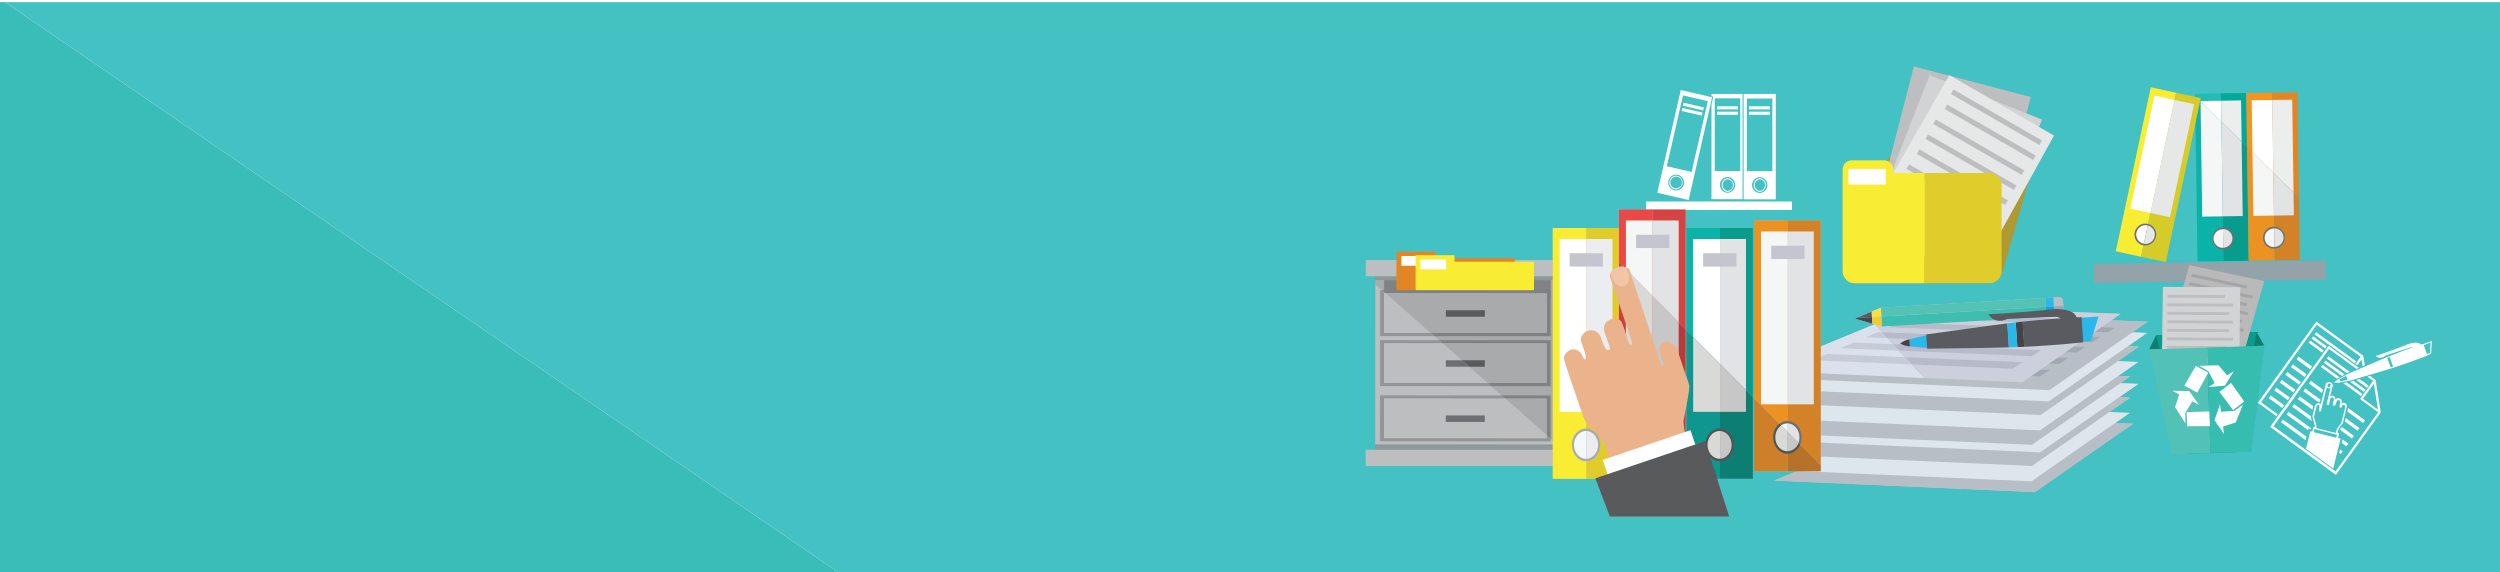 <svg xmlns="http://www.w3.org/2000/svg" viewBox="0 0 1078.29 246.86"><defs><style>.cls-1{isolation:isolate;}.cls-2{fill:#fff;}.cls-3{fill:#3abdb9;}.cls-4{fill:#43c1c3;}.cls-5{fill:#ae9932;}.cls-6{fill:#bdbec0;}.cls-7{fill:#d2d3d4;}.cls-8{fill:#e6e7e7;}.cls-9{fill:#f8ed33;}.cls-10{fill:#e0cd2b;}.cls-11{fill:#939598;}.cls-12{fill:#a8aaab;}.cls-13{fill:#7f8183;}.cls-14{fill:#6e6f72;}.cls-15{fill:#595a5c;}.cls-16{fill:#818285;}.cls-17{fill:#e48525;}.cls-18{fill:#23bbb2;}.cls-19{fill:#0ab2a7;}.cls-20{fill:#02a898;}.cls-21{fill:#099b8c;}.cls-22{fill:#f5f6f6;}.cls-23{fill:#eceded;}.cls-24{fill:#e2e3e4;}.cls-25{fill:#f4951f;}.cls-26{fill:#eb9223;}.cls-27{fill:#d48228;}.cls-28{fill:#d7cb29;}.cls-29{fill:#94a3aa;}.cls-30{fill:#0d7e72;}.cls-31{fill:#b9b9ba;}.cls-32{fill:#a3a5a6;}.cls-33{fill:#52c2b6;}.cls-34{fill:#36bdaf;}.cls-35{mix-blend-mode:multiply;}.cls-36{fill:#c7c6c5;}.cls-37{fill:#b7bec5;}.cls-38{fill:#dee6ed;}.cls-39{fill:#a2a8b1;}.cls-40{fill:#dae0ec;}.cls-41{fill:#ccd0dc;}.cls-42{fill:#b7bbc9;}.cls-43{fill:#c6cbd8;}.cls-44{fill:#96a6b6;}.cls-45{fill:#e26428;}.cls-46{fill:#f37135;}.cls-47{fill:#3dbeb0;}.cls-48{fill:#55c2b6;}.cls-49{fill:#2ab7ea;}.cls-50{fill:#0aa8e0;}.cls-51{fill:#434752;}.cls-52{fill:#595b61;}.cls-53{fill:#eece2c;}.cls-54{fill:#fbde48;}.cls-55{fill:#454248;}.cls-56{fill:#bababa;}.cls-57{fill:#0d978e;}.cls-58{fill:#d9d9d8;}.cls-59{fill:#c7c7c7;}.cls-60{fill:#525355;}.cls-61{fill:#c4c5ce;}.cls-62{fill:#cd8029;}.cls-63{fill:#b77229;}.cls-64{fill:#ebedf1;}.cls-65{fill:#a8a9b3;}.cls-66{fill:#f4f9fc;}.cls-67{fill:#cf3f3e;}.cls-68{fill:#ea4747;}.cls-69{fill:#b93a3a;}.cls-70{fill:#d54342;}.cls-71{fill:#eab38b;}.cls-72{fill:#f2c5a6;}</style></defs><title>file</title><g class="cls-1"><g id="Layer_1" data-name="Layer 1"><rect class="cls-2" width="1078.29" height="246.86"/><g id="_1" data-name="1"><g id="_1-2" data-name="1"><polygon class="cls-3" points="0 0.92 0 246.86 361.58 246.86 2.15 0.92 0 0.92"/><polygon class="cls-4" points="1078.29 0.92 2.15 0.92 361.58 246.86 1078.29 246.86 1078.29 0.92"/></g><g id="_2" data-name="2"><g id="_2-2" data-name="2"><path class="cls-5" d="M739,297h-57.4c-2.86,0-4.41-2.27-3.45-5l16.13-46.29a7.2,7.2,0,0,1,6.4-4.44H755c2.67,0,4.33,2,3.67,4.44L745.31,292A7,7,0,0,1,739,297Z" transform="translate(118.43 -174.85)"/><polygon class="cls-6" points="825.49 28.65 807.07 99.92 857.48 113.1 875.89 41.83 825.49 28.65"/><polygon class="cls-7" points="832.29 32.37 805.49 100.9 853.96 120.08 880.76 51.56 832.29 32.37"/><polygon class="cls-8" points="851.26 121.13 804.29 96.21 840.77 32.37 885.92 58.49 851.26 121.13"/><polygon class="cls-6" points="842.59 38.61 841.48 40.55 879.65 62.57 880.76 60.63 842.59 38.61"/><polygon class="cls-6" points="838.77 47.01 876.94 69.02 878.05 67.08 839.88 45.06 838.77 47.01"/><polygon class="cls-6" points="833.81 53.46 871.98 75.48 873.09 73.53 834.92 51.52 833.81 53.46"/><polygon class="cls-6" points="830.47 59.91 868.64 81.93 869.74 79.99 831.57 57.97 830.47 59.91"/><polygon class="cls-6" points="826.75 66.37 864.92 88.38 866.03 86.44 827.86 64.42 826.75 66.37"/><polygon class="cls-6" points="822.28 72.82 860.45 94.84 861.56 92.89 823.39 70.88 822.28 72.82"/><path class="cls-9" d="M698.13,249.46V248a4,4,0,0,0-4-4H680.32a4,4,0,0,0-4,4v43.81a5.23,5.23,0,0,0,5.2,5.23h30.18V249.46Z" transform="translate(118.43 -174.85)"/><path class="cls-10" d="M739.7,249.46h-28V297h28a5.23,5.23,0,0,0,5.19-5.23V254.68A5.22,5.22,0,0,0,739.7,249.46Z" transform="translate(118.43 -174.85)"/><rect class="cls-2" x="797.26" y="72.87" width="16.08" height="6.72"/></g><g id="_3" data-name="3"><rect class="cls-11" x="593.19" y="119.15" width="77.71" height="1.68"/><polygon class="cls-12" points="670.9 120.85 593.19 120.81 593.19 122.51 670.86 190.98 670.9 120.85"/><polygon class="cls-6" points="593.19 122.51 593.15 191.75 670.86 191.79 670.86 190.98 593.19 122.51"/><rect class="cls-11" x="593.15" y="191.77" width="77.71" height="2.23"/><rect class="cls-6" x="589.07" y="112.17" width="85.95" height="6.98"/><rect class="cls-6" x="589.02" y="194" width="85.95" height="6.98"/><polygon class="cls-11" points="647.68 170.55 595.23 170.52 595.21 190.35 668.8 190.39 668.8 189.16 647.68 170.55"/><polygon class="cls-13" points="668.81 170.56 647.68 170.55 668.8 189.16 668.81 170.56"/><polygon class="cls-6" points="667.06 171.96 649.27 171.95 667.05 187.63 667.06 171.96"/><polygon class="cls-6" points="649.27 171.95 596.97 171.92 596.96 188.96 667.05 189 667.05 187.63 649.27 171.95"/><polygon class="cls-12" points="667.06 171.96 649.27 171.95 667.05 187.63 667.06 171.96"/><polygon class="cls-6" points="649.27 171.95 596.97 171.92 596.96 188.96 667.05 189 667.05 187.63 649.27 171.95"/><rect class="cls-14" x="623.6" y="179.2" width="16.82" height="2.79"/><polygon class="cls-13" points="668.81 166.58 668.82 146.75 620.66 146.73 643.17 166.57 668.81 166.58"/><polygon class="cls-11" points="595.23 166.54 643.17 166.57 620.66 146.73 595.24 146.71 595.23 166.54"/><polygon class="cls-6" points="667.07 165.19 667.08 148.15 622.25 148.12 641.58 165.17 667.07 165.19"/><polygon class="cls-6" points="596.97 165.15 641.58 165.17 622.25 148.12 596.98 148.11 596.97 165.15"/><polygon class="cls-12" points="667.07 165.19 667.08 148.15 622.25 148.12 641.58 165.17 667.07 165.19"/><polygon class="cls-6" points="596.97 165.15 641.58 165.17 622.25 148.12 596.98 148.11 596.97 165.15"/><polygon class="cls-15" points="640.43 158.19 640.43 155.4 630.49 155.39 633.66 158.18 640.43 158.19"/><polygon class="cls-14" points="623.62 158.18 633.66 158.18 630.49 155.39 623.62 155.39 623.62 158.18"/><rect class="cls-16" x="597" y="120.83" width="71.84" height="7.54"/><path class="cls-17" d="M534.67,286.21l-34,0v-2.54a.27.27,0,0,0-.27-.27H484.17a.28.28,0,0,0-.28.27v28.5a.28.28,0,0,0,.27.28l50.51,0a.28.28,0,0,0,.27-.28l0-25.69A.28.28,0,0,0,534.67,286.21Z" transform="translate(118.43 -174.85)"/><rect class="cls-2" x="604.45" y="110.4" width="11.02" height="4.22"/><path class="cls-9" d="M542.92,287.75l-34,0V285.2a.27.27,0,0,0-.28-.28H492.41a.27.27,0,0,0-.27.28v28.49a.28.28,0,0,0,.27.28l50.51,0a.29.29,0,0,0,.28-.28V288A.28.28,0,0,0,542.92,287.75Z" transform="translate(118.43 -174.85)"/><rect class="cls-2" x="612.69" y="111.94" width="11.02" height="4.22"/><polygon class="cls-13" points="668.82 145.01 668.83 125.18 596.17 125.14 618.68 144.98 668.82 145.01"/><polygon class="cls-11" points="595.24 144.97 618.68 144.98 596.17 125.14 595.25 125.14 595.24 144.97"/><polygon class="cls-6" points="667.08 143.61 667.09 126.58 597.76 126.53 617.09 143.58 667.08 143.61"/><polygon class="cls-6" points="596.99 143.57 617.09 143.58 597.76 126.53 597 126.53 596.99 143.57"/><polygon class="cls-6" points="596.99 143.57 617.09 143.58 597.76 126.53 597 126.53 596.99 143.57"/><polygon class="cls-12" points="667.08 143.61 667.09 126.58 597.76 126.53 617.09 143.58 667.08 143.61"/><rect class="cls-15" x="623.63" y="133.82" width="16.82" height="2.79"/></g><g id="_11" data-name="11"><polygon class="cls-18" points="957.96 40.27 946.78 40.44 946.8 41.49 958.14 52.57 957.96 40.27"/><polygon class="cls-19" points="946.8 41.49 947.83 112.78 959.01 112.62 958.14 52.57 946.8 41.49"/><polygon class="cls-20" points="968.85 40.11 957.96 40.27 958.14 52.57 969.18 63.37 968.85 40.11"/><polygon class="cls-21" points="958.14 52.57 959.01 112.62 969.9 112.46 969.18 63.37 958.14 52.57"/><polygon class="cls-22" points="949.13 43.77 949.85 93.44 958.73 93.31 958.14 52.57 949.13 43.77"/><polygon class="cls-2" points="958 43.44 949.12 43.57 949.13 43.77 958.14 52.57 958 43.44"/><polygon class="cls-23" points="966.6 43.31 958 43.44 958.14 52.57 966.86 61.09 966.6 43.31"/><polygon class="cls-24" points="958.14 52.57 958.73 93.31 967.32 93.18 966.86 61.09 958.14 52.57"/><path class="cls-14" d="M840.36,282.41a4.73,4.73,0,0,1-.13-9.45h.16a4.72,4.72,0,0,1,.14,9.43h-.17Z" transform="translate(118.43 -174.85)"/><path class="cls-22" d="M836.3,277.74a4,4,0,0,0,4.05,4h.15l-.12-8h-.14A4,4,0,0,0,836.3,277.74Z" transform="translate(118.43 -174.85)"/><path class="cls-24" d="M840.38,273.67l.12,8a4,4,0,0,0-.12-8Z" transform="translate(118.43 -174.85)"/><polygon class="cls-25" points="980.02 39.95 968.85 40.11 969.18 63.37 980.52 74.44 980.02 39.95"/><polygon class="cls-26" points="969.18 63.37 969.9 112.46 981.07 112.29 980.52 74.44 969.18 63.37"/><polygon class="cls-17" points="990.91 39.79 980.02 39.95 980.52 74.44 991.57 85.23 990.91 39.79"/><polygon class="cls-27" points="980.52 74.44 981.07 112.29 991.96 112.13 991.57 85.23 980.52 74.44"/><polygon class="cls-2" points="980.07 43.12 971.18 43.25 971.51 65.64 980.52 74.44 980.07 43.12"/><polygon class="cls-22" points="971.51 65.64 971.91 93.11 980.79 92.98 980.52 74.44 971.51 65.64"/><polygon class="cls-23" points="988.66 42.99 980.07 43.12 980.52 74.44 989.24 82.96 988.66 42.99"/><polygon class="cls-24" points="980.52 74.44 980.79 92.98 989.38 92.86 989.24 82.96 980.52 74.44"/><path class="cls-14" d="M862.43,282.08a4.72,4.72,0,0,1-.14-9.44h.17a4.72,4.72,0,0,1,.13,9.43h-.16Z" transform="translate(118.43 -174.85)"/><path class="cls-22" d="M858.36,277.42a4,4,0,0,0,4.06,4h.14l-.12-8h-.14A4,4,0,0,0,858.36,277.42Z" transform="translate(118.43 -174.85)"/><path class="cls-24" d="M862.44,273.35l.12,8a4,4,0,0,0-.12-8Z" transform="translate(118.43 -174.85)"/><polygon class="cls-9" points="927.67 37.65 912.57 108.39 923.5 110.75 938.6 40.01 927.67 37.65"/><polygon class="cls-28" points="949.25 42.31 938.6 40.01 923.5 110.75 934.14 113.05 949.25 42.31"/><polygon class="cls-2" points="929.25 41.23 918.84 89.99 927.53 91.87 937.94 43.11 929.25 41.23"/><polygon class="cls-8" points="946.35 44.93 937.94 43.11 927.53 91.87 935.93 93.68 946.35 44.93"/><path class="cls-14" d="M807,280.72a5.34,5.34,0,0,1-.89-.07h0l-.14,0a4.64,4.64,0,0,1-3-2.05,4.75,4.75,0,0,1-.65-3.56,4.68,4.68,0,0,1,4.52-3.73,4.25,4.25,0,0,1,1.06.11l.12,0h0a4.72,4.72,0,0,1-1.08,9.29Z" transform="translate(118.43 -174.85)"/><path class="cls-2" d="M807.81,272.07a4,4,0,0,0-1.68,7.86l.14,0,1.68-7.84Z" transform="translate(118.43 -174.85)"/><path class="cls-8" d="M810.87,276.85a4,4,0,0,0-2.92-4.74L806.27,280A4,4,0,0,0,810.87,276.85Z" transform="translate(118.43 -174.85)"/><rect class="cls-29" x="784.63" y="287.94" width="100.1" height="8.18" transform="translate(114.27 -162.69) rotate(-0.83)"/></g><g id="_14" data-name="14"><polygon class="cls-30" points="929.97 144.6 926.93 150.7 976.67 149.1 973.26 143.21 929.97 144.6"/><polygon class="cls-21" points="932.95 156.56 935.27 165.42 935.27 165.42 935.69 167.01 937.63 174.42 937.96 175.68 939.62 182 939.89 183.03 939.89 183.03 941.32 188.5 941.55 189.37 942.8 194.15 943 194.91 943.21 195.71 964.24 195.03 964.46 193.78 964.6 192.99 965.45 188.14 965.62 187.21 966.59 181.68 966.59 181.68 966.79 180.58 967.91 174.21 968.14 172.87 969.46 165.43 969.75 163.72 971.3 154.93 971.63 153.11 973.26 143.21 929.97 144.6 932.38 154.37 932.95 156.56"/><polygon class="cls-31" points="944.31 114.37 933.97 150.94 966.24 157.84 971.82 138.08 976.58 121.27 944.31 114.37"/><polygon class="cls-32" points="942.35 128.89 942 130.13 969.42 135.99 969.77 134.75 942.35 128.89"/><polygon class="cls-32" points="943.37 125.3 943.01 126.54 968.83 132.06 969.18 130.82 943.37 125.3"/><polygon class="cls-32" points="944.38 121.71 944.03 122.95 971.45 128.81 971.8 127.57 944.38 121.71"/><polygon class="cls-32" points="969.27 123.22 945.4 118.12 945.05 119.36 968.92 124.47 969.27 123.22"/><polygon class="cls-32" points="940.99 133.71 966.8 139.23 967.15 137.99 941.34 132.47 940.99 133.71"/><polygon class="cls-32" points="939.98 137.29 967.39 143.15 967.75 141.91 940.33 136.05 939.98 137.29"/><polygon class="cls-32" points="938.97 140.87 963.96 146.21 964.31 144.97 939.32 139.63 938.97 140.87"/><polygon class="cls-32" points="937.95 144.44 965.37 150.3 965.72 149.06 938.3 143.21 937.95 144.44"/><polygon class="cls-32" points="936.94 148.02 964.36 153.88 964.71 152.64 937.29 146.78 936.94 148.02"/><polygon class="cls-7" points="932.89 123.72 932.38 161.2 965.76 161.38 966.04 141.13 966.27 123.9 932.89 123.72"/><polygon class="cls-6" points="934.79 138.17 934.77 139.44 963.13 139.59 963.15 138.32 934.79 138.17"/><polygon class="cls-6" points="934.84 134.49 934.82 135.76 961.52 135.91 961.54 134.63 934.84 134.49"/><polygon class="cls-6" points="934.89 130.81 934.87 132.08 963.24 132.24 963.25 130.96 934.89 130.81"/><polygon class="cls-6" points="959.64 127.27 934.94 127.13 934.92 128.4 959.62 128.53 959.64 127.27"/><polygon class="cls-6" points="934.72 143.11 961.42 143.25 961.44 141.98 934.74 141.84 934.72 143.11"/><polygon class="cls-6" points="934.67 146.77 963.03 146.93 963.05 145.66 934.69 145.5 934.67 146.77"/><polygon class="cls-6" points="934.62 150.44 960.48 150.58 960.5 149.31 934.64 149.17 934.62 150.44"/><polygon class="cls-6" points="934.57 154.11 962.94 154.26 962.95 152.99 934.59 152.84 934.57 154.11"/><polygon class="cls-6" points="934.52 157.78 962.88 157.93 962.9 156.66 934.54 156.5 934.52 157.78"/><polygon class="cls-33" points="926.93 150.7 928.26 156.73 928.65 158.51 930.33 166.16 930.33 166.16 930.65 167.62 932.23 174.78 932.51 176.06 933.99 182.81 934.24 183.97 934.24 183.97 935.64 190.34 935.88 191.41 936.87 195.91 953.38 195.38 951.93 149.9 926.93 150.7"/><polygon class="cls-34" points="951.93 149.9 953.38 195.38 971.02 194.81 971.65 189.69 971.79 188.57 972.58 182.19 972.58 182.18 972.73 180.97 973.56 174.23 973.73 172.88 974.61 165.75 974.8 164.2 975.74 156.67 975.92 155.2 976.67 149.1 951.93 149.9"/><polygon class="cls-2" points="952.44 160.74 947.11 157.85 942.14 166.33 947.71 169.35 952.44 160.74"/><polygon class="cls-2" points="955.2 165.23 952.43 166.94 959.66 166.34 963.46 160.1 960.6 161.88 956.86 157.53 948.54 157.8 952.42 160 955.2 165.23"/><polygon class="cls-2" points="957.27 169.04 963.18 176.89 967.97 173.15 962.27 165.14 957.27 169.04"/><polygon class="cls-2" points="957.98 177.6 957.54 174.36 955.16 181.25 959.28 187.27 958.83 183.92 964.3 182.24 967.43 174.49 963.86 177.16 957.98 177.6"/><polygon class="cls-2" points="943.13 177.76 943.39 183.85 953.18 183.82 952.91 177.46 943.13 177.76"/><polygon class="cls-2" points="948.45 174.6 944.24 168.66 936.97 168.55 939.95 170.12 938.14 175.58 942.62 182.64 942.52 178.16 945.57 173.09 948.45 174.6"/></g><path class="cls-2" d="M880.83,314.93l18.92,13.8-2.22,3.08.4.29.4.29,1.81-2.5.47,2.92.47-.2.4-.18.06,0-.61-3.87,0-.2-20.29-14.8-25.21,35,8,5.83.29-.4.29-.4-7.2-5.25Z" transform="translate(118.43 -174.85)"/><polygon class="cls-2" points="1016.28 155.89 998.98 143.28 998.3 144.22 1004.17 148.5 1004.24 148.41 1015.66 156.75 1016.28 155.89"/><polygon class="cls-2" points="997 146.02 1002.88 150.3 1003.55 149.36 997.68 145.08 997 146.02"/><polygon class="cls-2" points="995.71 147.82 1001.58 152.1 1002.26 151.16 996.38 146.88 995.71 147.82"/><polygon class="cls-2" points="990.55 154.98 996.42 159.26 997.26 158.1 991.39 153.82 990.55 154.98"/><polygon class="cls-2" points="988.14 158.32 994.01 162.6 994.85 161.44 988.98 157.16 988.14 158.32"/><polygon class="cls-2" points="985.73 161.66 991.61 165.94 992.44 164.79 986.57 160.5 985.73 161.66"/><polygon class="cls-2" points="983.32 165.01 989.2 169.29 990.03 168.13 984.16 163.85 983.32 165.01"/><polygon class="cls-2" points="980.91 168.35 986.79 172.63 987.62 171.47 981.75 167.19 980.91 168.35"/><polygon class="cls-2" points="978.5 171.7 984.38 175.98 985.21 174.82 979.34 170.54 978.5 171.7"/><path class="cls-2" d="M906.24,339l0-.21L903.82,337l-.6.18h0l-.57.16,2.45,1.79-2,2.78-.52.73-2.84,3.94a.49.49,0,0,0,0,.51.45.45,0,0,0,.15.19l7.41,5.4-18.38,25.52-26.74-19.49,2.51-3.49.29-.4.3-.41,2-2.73.84-1.16,1.57-2.18.84-1.16L872,345l.84-1.16,1.57-2.19.84-1.16,1.57-2.18.83-1.16L879.2,335l.83-1.16,4.33-6,.67-.93.62-.86.49-.68,10.22,7.45.3.22.4.29.4.3.48.35.54-.23.53-.23-1-.7-.4-.29-.4-.3L885.92,324l-.39.54-.68.94-.62.86-.68.94-4.32,6-.83,1.16-1.58,2.18-.83,1.16-1.58,2.19-.83,1.16L872,343.27l-.83,1.16-1.58,2.19-.83,1.15L867.18,350l-.83,1.16-2,2.73-.29.4-.29.41L860.71,359l28.34,20.66,19.37-26.9,0-.2Zm-5.46,7.82,4.67-6.48,1.77,11.18Z" transform="translate(118.43 -174.85)"/><path class="cls-2" d="M895,335.21l-.24-.18-8.9-6.49-.18.25-.5.69,8.58,6.26Z" transform="translate(118.43 -174.85)"/><path class="cls-2" d="M902.33,340.56l-.56-.42-2.47-1.79-.79.23-.6.18h0l4.11,3,.46.34h0l.08-.11.41-.57.19-.25-.26-.19Z" transform="translate(118.43 -174.85)"/><path class="cls-2" d="M892.83,336.37l-8.27-6-.67.94,7.82,5.71Z" transform="translate(118.43 -174.85)"/><path class="cls-2" d="M895.27,339.56h0l0,0,5.62,4.09.29.22.68-.94-.29-.22-4.93-3.59Z" transform="translate(118.43 -174.85)"/><path class="cls-2" d="M889.91,338l.77-.42-7.41-5.41-.68.94,7,5.1C889.69,338.11,889.79,338,889.91,338Z" transform="translate(118.43 -174.85)"/><polygon class="cls-2" points="1010.6 165.22 1014.2 167.84 1018.02 170.63 1018.32 170.85 1018.99 169.91 1018.7 169.69 1013.94 166.22 1012.15 164.92 1010.6 165.22"/><path class="cls-2" d="M901.66,356.14l-5.58-4.07-.41-.3-.4-.29-.9-.65c-.06.3-.18.77-.36,1.5l.43.31.4.29.4.29,5.59,4.08Z" transform="translate(118.43 -174.85)"/><polygon class="cls-2" points="1001.9 168.03 996.7 164.23 996.54 164.45 995.86 165.39 1001.53 169.53 1001.84 168.3 1001.9 168.03"/><polygon class="cls-2" points="1017.68 184.64 1012.1 180.56 1011.73 180.3 1011.44 181.47 1011.36 181.79 1016.85 185.79 1017.68 184.64"/><path class="cls-2" d="M875.71,342.64l-.69.94,6.25,4.55a2.18,2.18,0,0,1,.9.07l.18-.72.06-.28-6.55-4.78Z" transform="translate(118.43 -174.85)"/><path class="cls-2" d="M896.85,362.83l-5.17-3.77c-.12.12-.23.25-.36.37l-.47.79L896,364Z" transform="translate(118.43 -174.85)"/><path class="cls-2" d="M873.3,346l-.69.95,6.34,4.62.3-1.23,0-.06c0-.07,0-.14.05-.21l-5.87-4.28Z" transform="translate(118.43 -174.85)"/><polygon class="cls-2" points="1012.87 191.32 1010.39 189.52 1010.02 191.02 1012.03 192.49 1012.87 191.32"/><path class="cls-2" d="M870.89,349.32l-.68.95,8.52,6.21a15.89,15.89,0,0,1-.41-1.73,2.6,2.6,0,0,1,0-.35L871,349.11Z" transform="translate(118.43 -174.85)"/><polygon class="cls-2" points="1009.62 195.83 1010.46 194.67 1009.33 193.85 1008.96 195.35 1009.62 195.83"/><polygon class="cls-2" points="986.91 177.82 986.22 178.77 995.51 185.54 995.68 184.87 996.86 185.16 996.87 185.09 996.94 184.81 987.06 177.61 986.91 177.82"/><polygon class="cls-2" points="984.65 180.96 984.36 181.36 983.82 182.11 994.45 189.86 994.69 188.89 994.81 188.37 994.81 188.37 984.65 180.95 984.65 180.96"/><path class="cls-2" d="M930.16,327.46l.14-2.77.13-2.77-3.49,1.26-.16.06v0s0-.07,0-.11l-.45.15-.62.22-.16-.19,0,0-.17-.15-.15-.09-.14-.09a2.74,2.74,0,0,0-.38-.15,2.64,2.64,0,0,0-.52-.13,7.18,7.18,0,0,0-2.76.25,19.14,19.14,0,0,0-2.75.94c-4.1,1.62-9,3.34-11.27,4.1l-1.21.42.19.15a3.84,3.84,0,0,0,.54.32,3.19,3.19,0,0,0,.84.25,2.7,2.7,0,0,0,.7,0,3,3,0,0,0,.79-.17,4.37,4.37,0,0,0,1.33-.78l.43-.15.46-.16c2.13-.72,6.35-2.08,8.39-2.74l.78-.25.39-.13a2.62,2.62,0,0,1,.37-.08,1.81,1.81,0,0,1,.69,0l.11,0c-1.5.53-2.9,1-4.22,1.53l-.16.06-1.62.62-.4.15c-.58.22-1.15.44-1.71.67l-1.47.58-.89.36-.89.37-1.9.78L905,331.47l-3.36,1.45-.46.2-.34.14-.13.06-.69.29-.53.23-.53.23-.53.23-2.09.9-.18.07-.67.28,0,0-.88.38-.32.13-.71.3,0,.07,0,.08-.09.05-.21.12-1.13.61-.19.11h0l-.13.07-.48.27-.19.1-.39.21-.62.34-.12.07-.27.14-.43.29a5.26,5.26,0,0,0-1,.95l0,0h.07l.5.07c.21,0,.43,0,.67,0a5.3,5.3,0,0,0,.59,0l.51-.08.57-.11h.09l.33-.06,1.54-.3,1.33-.26,0,.06,0,.08.19-.05.45-.14.94-.28.68-.21.59-.18h0l.6-.18.79-.23,2.51-.75.48-.14.32-.1h0l.11,0,.45-.13.6-.18.6-.18,2.58-.77c2.07-.61,4-1.2,6-1.82l.92-.29.92-.3,1.5-.49c3.7-1.22,7.68-2.64,12.74-4.6l0-.13ZM892.73,339l-1.55.31-.28,0-.13-.35-.16-.44.87-.48,1-.56,1-.54.61,1.71,0,0Zm20-5.67-1.47-4.1,1-.43,1.5,4.19Zm14.35-9.31-.06-.37,2.89-1.05-.21,4.47-1.36.48Z" transform="translate(118.43 -174.85)"/><path class="cls-2" d="M887.07,345.65c-.05,0-.1.05-.15.06a1.81,1.81,0,0,0-.35.13c0-.11.06-.22.08-.32a2.29,2.29,0,0,0,.07-.28c.11-.42.21-.83.31-1.22s.24-1,.33-1.33l.29-1.16c0-.11.06-.22.08-.33h0a.92.92,0,0,0-.19-.77l-.14-.18a1.78,1.78,0,0,0-1.7-.53l-.26.06-.23.11a.92.92,0,0,0-.45.49,3.89,3.89,0,0,0-.16.61l-.26,1.07-.3,1.23-.07.27-.3,1.23-.39,1.6-.3,1.22-.07.28-.3,1.22,0,.17-.06-.09a1.32,1.32,0,0,0-1.29-.4,1.48,1.48,0,0,0-.85.58,2.09,2.09,0,0,0-.38.67,2,2,0,0,0-.09.37l0,0-.07.27-.29,1.23-.19.75c0,.17-.09.34-.13.51l-.09.33a6.74,6.74,0,0,0-.17.75,1.85,1.85,0,0,0,.07.62c0,.11,0,.24.08.39.1.42.25,1,.47,1.78l.16.6c.12.4.2.7.22.76s0,.48,0,.8h0l-.27-.07a.3.3,0,0,0-.26,0,.31.31,0,0,0-.16.21l-.15.63-.07.28-.19.78-.85-.21,0,.1-.57,2.31-.13.51h0l-.13.52-.23.94v0l-.79,3.23h0l11.72,8.54h0l.13-.52h0l.66-2.7.37-1.5.7-2.83.37-1.5.69-2.82.27-1.08-.65-.16-.47-.12.22-.87.2-.81a.36.36,0,0,0-.25-.43l-.37-.09.28-1.13a1.34,1.34,0,0,1,0-.17c0-.06.16-.29.31-.54s.49-.8.56-.88.18-.19.27-.28a3.91,3.91,0,0,0,1-1.68l.14-.57,0-.2.21-.84c0-.07,0-.17.06-.25s.06-.26.1-.41.14-.54.21-.84c.21-.81.37-1.45.5-2,.18-.74.3-1.23.35-1.51a2.09,2.09,0,0,0,.05-.28.43.43,0,0,0,0-.16h0a.64.64,0,0,0,0-.07,1.89,1.89,0,0,0-.18-.41,1.55,1.55,0,0,0-.92-.71,1.43,1.43,0,0,0-1,.12,1.88,1.88,0,0,0-.23.16h0c0-.06,0-.12,0-.19l0-.08,0-.15a1.36,1.36,0,0,0-.2-1.32,1.59,1.59,0,0,0-1.92-.43,1.31,1.31,0,0,0-.27.19,1.07,1.07,0,0,0-.18.19,2.09,2.09,0,0,0-.14.17,1.07,1.07,0,0,0,0-.25,1.27,1.27,0,0,0,0-.34,1.37,1.37,0,0,0-.32-.7,1.71,1.71,0,0,0-1.31-.49Zm-1.49-5.16,0-.1.07,0a1.07,1.07,0,0,1,.94,0,.87.87,0,0,1,.11.09.67.67,0,0,1,.16.12l0,0,0,.11-.11.55a.69.69,0,0,1-.29.42.63.63,0,0,1-.5.1.69.69,0,0,1-.52-.79Zm3.21,21.69h.05l.21.05.12,0,.34.08h0l0,.2-.28,1.15-.86-.22-.44-.11-.52-.12-.51-.13-2.6-.65-2.87-.71-.67-.17-1.25-.31.12-.51.07-.28.14-.56h0l.35.08.34.09.89.22,3.93,1,2.38.59.52.13Zm-2.62-13.1c.05-.16.09-.32.13-.49a.3.3,0,0,1,0-.1l.06-.26.06-.27c0-.21.15-.64.24-1a4,4,0,0,1,.14-.44.55.55,0,0,1,.37-.2,1.06,1.06,0,0,1,.88.27.78.78,0,0,1,.14.73l-.15.64-.1.41c0,.08-.05.16-.07.24a4.34,4.34,0,0,0-.14.6.55.55,0,0,0,.21.54.59.59,0,0,0,.57.06c.27-.08.49-.58.64-1,.08-.22.13-.44.17-.58a1.18,1.18,0,0,1,.27-.54.68.68,0,0,1,.2-.18h0a.88.88,0,0,1,1.07.27,1.18,1.18,0,0,1,.06.7l0,.15,0,.07a8.76,8.76,0,0,0-.26,1.18c0,.38,0,.62.2.76a.33.33,0,0,0,.13.07.45.45,0,0,0,.52-.22,2.32,2.32,0,0,0,.24-.53.74.74,0,0,1,.41-.44.7.7,0,0,1,.38,0h0a.86.86,0,0,1,.5.4,1.18,1.18,0,0,1,.1.19v.05s0,.06,0,.09c0,.23-.16.7-.3,1.28s-.39,1.57-.56,2.24c0,.21-.1.39-.15.58-.08.35-.17.68-.23.93l-.14.57-.21.85,0,.19a3.27,3.27,0,0,1-.92,1.43l-.18.19a9,9,0,0,0-.65,1c-.19.31-.35.59-.37.64a5.1,5.1,0,0,0-.2.7c-.05.19-.11.43-.18.74l-.3-.07-.52-.13-.64-.16-3.67-.91-3.27-.82a7.49,7.49,0,0,0,0-1.05,4.19,4.19,0,0,0-.16-.62l-.07-.25c-.1-.38-.27-1-.42-1.55,0-.14-.07-.27-.11-.4a7.43,7.43,0,0,1-.23-1.14c0-.14,0-.28.08-.42s.1-.39.16-.59.09-.35.14-.52l.11-.48.3-1.22.07-.28.08-.35a1.47,1.47,0,0,1,.08-.28,1.5,1.5,0,0,1,.27-.5.9.9,0,0,1,.45-.3.71.71,0,0,1,.56.11l0,0a1.2,1.2,0,0,1,0,.58c0,.11,0,.23,0,.34a5.58,5.58,0,0,1-.16.68,1.58,1.58,0,0,0-.06.61.43.43,0,0,0,.6.43h0c.31-.13.38-.51.43-.79l.07-.29.39-1.6.3-1.23.07-.27.3-1.23.39-1.6.3-1.22.07-.28.3-1.22.19-.77a1.08,1.08,0,0,0,.31.36,1.12,1.12,0,0,0,.46.2,1.17,1.17,0,0,0,.87-.17h0l-.1.4c-.1.37-.18.72-.27,1.06s-.21.84-.3,1.22a2.86,2.86,0,0,0-.07.28c-.11.44-.21.84-.31,1.22l-.39,1.6c-.12.52-.2.86-.21.94a.59.59,0,0,0,.16.47l.1.07a.42.42,0,0,0,.39.07A.58.58,0,0,0,886.17,349.08Z" transform="translate(118.43 -174.85)"/><g class="cls-35"><path class="cls-36" d="M801.28,318.21l6.63-4.62L792.22,313l4-2.78-21.09-.79a10,10,0,0,0-3.56-1.07l-.08-1.62-.11-2a1.71,1.71,0,0,0-1.77-1.67l-2.38.14-.72,0-2.69.16-4.22.25-66.76,3.93-.34,0v.12l-3.65,1.56L682.44,312l-.69.3,7.37,2.18.92.27L641.33,334.8l17.94.79L653,338.17l10.36.46L652.72,343l9.68.43-13.16,5.43,14.32.63-14.61,6,10.48.46-13.95,5.75,10.3.46L649,365l9.68.43-13.16,5.43,14.32.63-14.61,6,11.51.51-10,4.13,112.49,5,42.4-29.54-7.73-.29,6.24-4.35-8.79-.33,9.07-6.32-4.67-.18,8.15-5.68-7.77-.29,4.25-3L795.2,337l8.64-6-8.79-.33,9.07-6.32-4.67-.18,8.16-5.68Z" transform="translate(118.43 -174.85)"/></g><g id="_7" data-name="7"><polygon class="cls-37" points="765.15 207.29 877.64 212.25 920.04 182.71 832.69 179.45 765.15 207.29"/><polygon class="cls-38" points="763.66 202.65 876.15 207.61 918.55 178.07 831.2 174.82 763.66 202.65"/><polygon class="cls-37" points="763.95 196 876.44 200.96 918.83 171.42 831.49 168.16 763.95 196"/><polygon class="cls-38" points="767.42 190.15 879.91 195.1 922.31 165.56 834.97 162.31 767.42 190.15"/><polygon class="cls-37" points="763.9 186.9 858.99 191.09 876.4 191.85 918.79 162.31 831.45 159.06 763.9 186.9"/><polygon class="cls-38" points="767.38 180.68 879.87 185.64 922.27 156.1 834.93 152.85 767.38 180.68"/><polygon class="cls-37" points="767.67 174.03 880.16 178.99 922.55 149.45 835.21 146.19 767.67 174.03"/><polygon class="cls-38" points="771.15 168.18 883.64 173.13 926.03 143.59 838.69 140.34 771.15 168.18"/><polygon class="cls-37" points="771.45 163.32 883.94 168.28 926.33 138.74 838.99 135.49 771.45 163.32"/><polygon class="cls-39" points="793.47 158.71 879.74 162.41 884.07 159.59 799.71 156.04 793.47 158.71"/><polygon class="cls-39" points="805.48 153.56 888.08 157 892.03 154.43 811.18 151.12 805.48 153.56"/><polygon class="cls-39" points="816.47 148.85 895.69 152.05 899.31 149.7 821.71 146.61 816.47 148.85"/><polygon class="cls-39" points="826.57 144.52 902.67 147.52 906.01 145.36 831.39 142.46 826.57 144.52"/><polygon class="cls-39" points="835.87 140.54 909.1 143.35 912.18 141.35 840.33 138.63 835.87 140.54"/><polygon class="cls-40" points="759.76 159.95 830.05 163.05 808.56 139.84 759.76 159.95"/><path class="cls-41" d="M696.81,311.94l-6.68,2.75,21.49,23.21,42.2,1.86,42.4-29.54-73.52-2.74C716,314.27,705.72,315.31,696.81,311.94Z" transform="translate(118.43 -174.85)"/><path class="cls-40" d="M696.81,311.94c8.91,3.37,19.2,2.33,25.89-4.46L708.88,307Z" transform="translate(118.43 -174.85)"/><polygon class="cls-42" points="824.61 157.18 868.05 159.04 872.39 156.22 821.75 154.09 824.61 157.18"/><polygon class="cls-43" points="788.02 152.67 781.78 155.34 824.61 157.18 821.75 154.09 788.02 152.67"/><polygon class="cls-42" points="819.12 151.25 876.39 153.63 880.34 151.06 816.52 148.44 819.12 151.25"/><polygon class="cls-43" points="799.5 147.75 793.79 150.19 819.12 151.25 816.52 148.44 799.5 147.75"/><polygon class="cls-43" points="810.02 143.24 804.79 145.48 814.13 145.86 811.77 143.31 810.02 143.24"/><polygon class="cls-42" points="814.13 145.86 884 148.68 887.63 146.33 811.77 143.31 814.13 145.86"/><polygon class="cls-42" points="814.88 141.16 890.99 144.15 894.32 141.99 819.7 139.09 814.88 141.16"/><polygon class="cls-42" points="824.19 137.17 897.41 139.98 900.49 137.98 828.64 135.26 824.19 137.17"/><path class="cls-44" d="M767.42,307l.22,4.32,2.38-.14a1.74,1.74,0,0,0,1.59-1.87l-.12-2.55Z" transform="translate(118.43 -174.85)"/><path class="cls-37" d="M769.61,303l-2.38.14.19,3.81,4.07-.24-.11-2A1.71,1.71,0,0,0,769.61,303Z" transform="translate(118.43 -174.85)"/><polygon class="cls-45" points="811.34 140.85 811.68 140.83 811.34 140.73 811.34 140.85"/><polygon class="cls-46" points="810.94 132.84 811.27 132.7 810.93 132.72 810.94 132.84"/><polygon class="cls-47" points="876.53 132.68 811.46 136.51 811.68 140.83 878.44 136.9 882.66 136.66 882.44 132.34 876.53 132.68"/><polygon class="cls-48" points="878.02 128.77 811.27 132.7 811.46 136.51 876.53 132.68 882.44 132.34 882.25 128.52 878.02 128.77"/><polygon class="cls-49" points="884.93 128.36 882.25 128.52 882.44 132.34 885.13 132.18 885.85 132.13 885.66 128.32 884.93 128.36"/><polygon class="cls-50" points="885.13 132.18 882.44 132.34 882.66 136.66 885.35 136.5 886.07 136.45 885.85 132.13 885.13 132.18"/><polygon class="cls-51" points="800.87 137.14 800.18 137.43 807.55 139.61 807.4 136.75 800.87 137.14"/><polygon class="cls-52" points="800.87 137.14 807.4 136.75 807.28 134.4 800.87 137.14"/><polygon class="cls-53" points="811.13 136.53 807.4 136.75 807.55 139.61 811.34 140.73 811.68 140.83 811.46 136.51 811.13 136.53"/><polygon class="cls-54" points="810.94 132.84 807.28 134.4 807.4 136.75 811.13 136.53 811.46 136.51 811.27 132.7 810.94 132.84"/><path class="cls-49" d="M705.18,321.18l.2,3.09c1.44.14,3.69.34,7.69.69-.13-1.87-.25-3.75-.37-5.62Z" transform="translate(118.43 -174.85)"/><polygon class="cls-49" points="896.09 147.58 901.83 147.15 905.13 136.5 897.18 137.1 896.09 147.58"/><path class="cls-55" d="M751,313.91l.7,10.65,3-.13-.71-10.85Z" transform="translate(118.43 -174.85)"/><path class="cls-52" d="M712.39,319.09q.2,3.09.4,6.16c14.82-.28,24.92-.25,35.25-.57l-.68-10.35C737.1,315.58,727.1,317.13,712.39,319.09Z" transform="translate(118.43 -174.85)"/><path class="cls-52" d="M775.72,309.78c-2.15-1.54-6-2-11.49-1.27-11,1.19-24.8,1.89-24.94,1.89s2.54,4.64,8.06,2c3.9-.28,20.55-.89,20.72-.9A3.77,3.77,0,0,1,770,312c.38.27.82.78.33,2.08-.41,1.06-.13,1.55.18,1.77,1.23.89,5.46-1.73,6.73-2.56l.16-.1,0-.21A3.65,3.65,0,0,0,775.72,309.78Z" transform="translate(118.43 -174.85)"/><path class="cls-49" d="M747.36,314.33l.68,10.35,3.63-.12-.7-10.65Z" transform="translate(118.43 -174.85)"/><path class="cls-52" d="M753.93,313.58l.71,10.85c7.34-.34,15.28-.9,25.46-1.91q-.36-5.44-.71-10.9C769.18,312.17,761.24,312.81,753.93,313.58Z" transform="translate(118.43 -174.85)"/><path class="cls-55" d="M703.43,321.7a10,10,0,0,0-2.31,1.34,11,11,0,0,0,2.21.86,11.33,11.33,0,0,0,2,.37c-.07-1-.13-2.06-.2-3.09A9,9,0,0,0,703.43,321.7Z" transform="translate(118.43 -174.85)"/></g><path class="cls-2" d="M619.76,220v40.78h13.41V215.36H619.76v.95l.81.18Zm7,38h-.12a3.42,3.42,0,0,1,0-6.83h.11a3.42,3.42,0,0,1,0,6.83Zm-5.61-40.61v-.13h11v31.34h-11Z" transform="translate(118.43 -174.85)"/><path class="cls-2" d="M626.8,251.71h-.11a3,3,0,0,0,0,5.93h.11a3,3,0,0,0,0-5.93Zm0,5.48h-.09a2.53,2.53,0,0,1,0-5h.09a2.52,2.52,0,0,1,0,5Z" transform="translate(118.43 -174.85)"/><path class="cls-2" d="M640.64,260.82h6.85V215.36H633.62v45.46h7Zm0-2.73h-.13a3.42,3.42,0,0,1,0-6.83h.12a3.42,3.42,0,0,1,0,6.83Zm-5.62-26.67V217.35h11v31.34h-11Z" transform="translate(118.43 -174.85)"/><path class="cls-2" d="M640.66,251.71h-.11a3,3,0,0,0,0,5.93h.11a3,3,0,0,0,0-5.93Zm0,5.48h-.09a2.53,2.53,0,0,1,0-5h.09a2.52,2.52,0,0,1,0,5Z" transform="translate(118.43 -174.85)"/><path class="cls-2" d="M609.9,261.14,619.31,220l.45-2,.27-1.2-.27-.06-.45-.1-5.94-1.38-6.85-1.58L596.39,258l6.84,1.58ZM607.48,216l5.44,1.26,5.27,1.22-7,30.54-5.26-1.22-5.44-1.26Zm-5.85,39.43a3.46,3.46,0,0,1-.43-2.59,3.39,3.39,0,0,1,3.31-2.65,3.31,3.31,0,0,1,.77.09l.11,0a3.42,3.42,0,0,1-.87,6.72,3.49,3.49,0,0,1-.65-.06l-.13,0A3.41,3.41,0,0,1,601.63,255.4Z" transform="translate(118.43 -174.85)"/><path class="cls-2" d="M603.94,256.49h0a2.6,2.6,0,0,0,.56.06h0a3,3,0,0,0,.76-5.83h0l-.08,0a3.07,3.07,0,0,0-.67-.08,2.94,2.94,0,0,0-2.87,2.31,3,3,0,0,0,.37,2.24,2.93,2.93,0,0,0,1.84,1.31ZM602.07,253a2.52,2.52,0,0,1,3-1.9l.08,0a2.52,2.52,0,0,1-1.12,4.91l-.09,0A2.52,2.52,0,0,1,602.07,253Z" transform="translate(118.43 -174.85)"/><rect class="cls-2" x="710.02" y="86.91" width="62.89" height="3.64"/><rect class="cls-2" x="754.39" y="45.84" width="8.97" height="1.34"/><rect class="cls-2" x="754.39" y="48.17" width="8.97" height="1.34"/><rect class="cls-2" x="740.63" y="45.84" width="8.97" height="1.34"/><rect class="cls-2" x="740.63" y="48.17" width="8.97" height="1.34"/><polygon class="cls-2" points="734.89 46.33 726.14 44.3 725.85 45.6 734.59 47.63 734.89 46.33"/><polygon class="cls-2" points="734.37 48.59 725.63 46.56 725.33 47.87 734.07 49.9 734.37 48.59"/><g class="cls-35"><path class="cls-56" d="M608.88,273.2v63.91c-.1-.27-.19-.53-.28-.79V265.21H579.85v8H551.3V381.37h18.42l6.19,16.3h51.53l-5.19-16.3h15.37V273.2H608.88Zm0,77.08V361l-.28.1v-9.35C608.69,351.28,608.78,350.78,608.88,350.28Z" transform="translate(118.43 -174.85)"/><polygon class="cls-56" points="771.12 95.1 756.56 95.1 756.56 129.87 756.56 171.73 756.56 203.26 771.12 203.26 785.31 203.26 785.31 200.65 785.31 163.05 785.31 95.1 771.12 95.1"/></g><g id="_10" data-name="10"><polygon class="cls-57" points="741.87 206.52 727.31 206.52 727.31 142.3 741.87 156.94 741.87 206.52"/><polygon class="cls-19" points="727.31 142.3 727.31 99.94 727.31 98.35 741.87 98.35 741.87 116.75 741.87 156.94 727.31 142.3"/><polygon class="cls-21" points="741.87 156.94 741.87 116.75 741.87 98.35 756.05 98.35 756.05 133.12 756.05 171.22 741.87 156.94"/><polygon class="cls-30" points="756.05 206.52 741.87 206.52 741.87 156.94 756.05 171.22 756.05 206.52"/><polygon class="cls-2" points="730.29 145.3 730.29 103.39 730.29 103.09 741.87 103.09 741.87 116.75 741.87 156.94 730.29 145.3"/><polygon class="cls-58" points="741.87 177.65 730.29 177.65 730.29 145.3 741.87 156.94 741.87 177.65"/><polygon class="cls-59" points="753.07 177.65 741.87 177.65 741.87 156.94 753.07 168.21 753.07 177.65"/><polygon class="cls-24" points="741.87 156.94 741.87 116.75 741.87 103.09 753.07 103.09 753.07 129.67 753.07 168.21 741.87 156.94"/><path class="cls-60" d="M623.47,359.69c3.31.14,5.9,3.23,5.9,7.05s-2.59,6.91-5.9,7.05h-.22c-3.37,0-6.11-3.17-6.11-7.06s2.74-7.06,6.11-7.06h.22Z" transform="translate(118.43 -174.85)"/><path class="cls-58" d="M623.44,372.74h-.19c-2.87,0-5.2-2.69-5.2-6s2.33-6,5.2-6h.19Z" transform="translate(118.43 -174.85)"/><path class="cls-59" d="M628.45,366.74c0,3.25-2.23,5.88-5,6v-12C626.22,360.86,628.45,363.5,628.45,366.74Z" transform="translate(118.43 -174.85)"/><rect class="cls-61" x="734.59" y="109.23" width="14.37" height="5.75"/><polygon class="cls-62" points="771.12 203.26 756.56 203.26 756.56 171.73 771.12 186.37 771.12 203.26"/><polygon class="cls-26" points="756.56 171.73 756.56 129.87 756.56 95.1 771.12 95.1 771.12 146.67 771.12 186.37 756.56 171.73"/><polygon class="cls-63" points="785.31 203.26 771.12 203.26 771.12 186.37 785.31 200.65 785.31 203.26"/><polygon class="cls-27" points="771.12 186.37 771.12 146.67 771.12 95.1 785.31 95.1 785.31 163.05 785.31 200.65 771.12 186.37"/><polygon class="cls-22" points="759.55 99.84 771.12 99.84 771.12 146.67 771.12 174.39 759.55 174.39 759.55 133.31 759.55 99.84"/><polygon class="cls-24" points="771.12 99.84 782.32 99.84 782.32 159.6 782.32 174.39 771.12 174.39 771.12 146.67 771.12 99.84"/><path class="cls-60" d="M652.73,370.53h-.23c-3.37,0-6.11-3.17-6.11-7.06a7.39,7.39,0,0,1,2.72-5.87l8.9,8.95A6.11,6.11,0,0,1,652.73,370.53Z" transform="translate(118.43 -174.85)"/><path class="cls-14" d="M649.11,357.62a5.53,5.53,0,0,1,3.39-1.19h.23c3.3.13,5.89,3.23,5.89,7.05a8,8,0,0,1-.61,3.08Z" transform="translate(118.43 -174.85)"/><path class="cls-58" d="M652.69,369.48h-.19c-2.87,0-5.2-2.69-5.2-6a6.24,6.24,0,0,1,2.53-5.15l2.86,2.88Z" transform="translate(118.43 -174.85)"/><path class="cls-22" d="M649.83,358.34a4.67,4.67,0,0,1,2.67-.86h.19v3.73Z" transform="translate(118.43 -174.85)"/><path class="cls-59" d="M652.69,369.48v-8.26l4.6,4.63A5.28,5.28,0,0,1,652.69,369.48Z" transform="translate(118.43 -174.85)"/><path class="cls-24" d="M652.69,361.22v-3.73c2.79.11,5,2.75,5,6a6.81,6.81,0,0,1-.42,2.36Z" transform="translate(118.43 -174.85)"/><rect class="cls-61" x="763.94" y="105.98" width="14.37" height="5.75"/><polygon class="cls-9" points="669.73 99.94 669.73 98.35 684.28 98.35 684.28 116.75 684.28 206.52 669.73 206.52 669.73 99.94"/><polygon class="cls-10" points="684.28 116.75 684.28 98.35 698.47 98.35 698.47 133.12 698.47 206.52 684.28 206.52 684.28 116.75"/><polygon class="cls-2" points="672.71 103.39 672.71 103.09 684.28 103.09 684.28 116.75 684.28 177.65 672.71 177.65 672.71 103.39"/><polygon class="cls-64" points="684.28 116.75 684.28 103.09 695.48 103.09 695.48 129.67 695.48 177.65 684.28 177.65 684.28 116.75"/><path class="cls-65" d="M565.67,373.8c-3.37,0-6.12-3.17-6.12-7.06s2.75-7.06,6.12-7.06h.22c3.31.14,5.9,3.23,5.9,7.05s-2.59,6.91-5.9,7.05h-.22Z" transform="translate(118.43 -174.85)"/><path class="cls-66" d="M560.46,366.74c0,3.39,2.44,6.12,5.4,6v-12C562.9,360.62,560.46,363.35,560.46,366.74Z" transform="translate(118.43 -174.85)"/><path class="cls-64" d="M565.86,360.74v12c2.78-.12,5-2.75,5-6S568.64,360.86,565.86,360.74Z" transform="translate(118.43 -174.85)"/><rect class="cls-61" x="677" y="109.23" width="14.37" height="5.75"/><polygon class="cls-67" points="712.84 141.93 712.84 198.52 698.28 198.52 698.28 125.13 698.28 113.1 712.84 127.75 712.84 141.93"/><polygon class="cls-68" points="698.28 113.1 698.28 90.36 712.84 90.36 712.84 127.75 698.28 113.1"/><polygon class="cls-69" points="727.03 158.31 727.03 198.52 712.84 198.52 712.84 141.93 712.84 127.75 727.03 142.02 727.03 158.31"/><polygon class="cls-70" points="712.84 127.75 712.84 90.36 727.03 90.36 727.03 142.02 712.84 127.75"/><polygon class="cls-58" points="712.84 141.93 712.84 169.65 701.27 169.65 701.27 128.57 701.27 116.1 712.84 127.75 712.84 141.93"/><polygon class="cls-22" points="701.27 116.1 701.27 95.1 712.84 95.1 712.84 127.75 701.27 116.1"/><polygon class="cls-59" points="724.04 154.86 724.04 169.65 712.84 169.65 712.84 141.93 712.84 127.75 724.04 139.01 724.04 154.86"/><polygon class="cls-24" points="712.84 127.75 712.84 95.1 724.04 95.1 724.04 139.01 712.84 127.75"/><path class="cls-60" d="M594.45,351.7c3.3.13,5.89,3.23,5.89,7.05s-2.59,6.91-5.89,7h-.22c-3.38,0-6.12-3.17-6.12-7.06s2.74-7.06,6.12-7.06h.22Z" transform="translate(118.43 -174.85)"/><path class="cls-58" d="M594.41,364.74h-.18c-2.88,0-5.21-2.69-5.21-6s2.33-6,5.21-6h.18Z" transform="translate(118.43 -174.85)"/><path class="cls-59" d="M599.43,358.75c0,3.24-2.23,5.88-5,6v-12C597.2,352.86,599.43,355.5,599.43,358.75Z" transform="translate(118.43 -174.85)"/><rect class="cls-61" x="705.66" y="101.24" width="14.37" height="5.75"/><path class="cls-71" d="M576.55,375.37c.25.06.93-.31,1.16-.39l2.22-.76c2.27-.77,2.24.2,4.5-.56,5.5-1.86,10.7-4.59,16.19-6.45l6.08-2.06c.35-.12,2-.44,2.19-.79s-.22-.92-.25-1.12-.21-1.05-.38-2a34.49,34.49,0,0,1-.54-4.74c0-.72,2.83-13.82,2.46-15.4-.46-1.91-1.28-3.81-1.91-5.69l-2.62-7.83c-.2-.59-.36-1.22-.6-1.79a5.59,5.59,0,0,0-3.95-3.51,3.54,3.54,0,0,0-3.39,1.29,4.74,4.74,0,0,0-.17,3,19.4,19.4,0,0,0,1.14,4c.62,1.67.38,2.5-.09,2.34-.66-.21-.9-1.83-1.08-2.36l-12.09-36.1c-.34-1-.61-2.14-1-3.12a1.91,1.91,0,0,0-.85-.86l-.3-.15-.05,0c-.23-.09-.48-.18-.71-.25a5.2,5.2,0,0,0-5.72,1.89,5.79,5.79,0,0,0-.42.59.05.05,0,0,1,0,0,3.33,3.33,0,0,0-.34.81,2.08,2.08,0,0,0,0,1c.18.58.39,1.14.58,1.73.74,2.19,8.61,25.19,8.88,26.52.22,1-.87,1.33-1.29.39a27.83,27.83,0,0,1-1-3c-.45-1.35-1.84-5.9-2.41-6.58-1.59-1.88-5.29-1.1-6.64.68a4.21,4.21,0,0,0-.5,4l1.27,3.81a23.14,23.14,0,0,1,1,2.91c.17.92-.38,1.12-1.16,1s-2.16-3.71-2.56-4.9a5,5,0,0,0-2.69-3.32,4.57,4.57,0,0,0-5.46,1.78c-.89,1.26-.62,2.45-.17,3.78s2.45,6.23,1.38,6.66c-.47.2-1.19-1.4-1.38-1.85a4,4,0,0,0-4.88-2.25,4.62,4.62,0,0,0-2.9,3.6v0s0,.05,0,.12a.19.19,0,0,0,0,.08s0,0,0,0h0c.11,1.14,4.54,13.8,6.31,19.05l2,5.87c.85,2.54,3,4.64,5,6.28.52.42,3.64,4.8,4,5.35.12.2,1.31,3.74,2.15,6.23l.76,2.25C576.27,374.91,576.3,375.31,576.55,375.37Z" transform="translate(118.43 -174.85)"/><polygon class="cls-2" points="729.14 185.54 691.28 198.37 693.77 205.82 731.63 192.99 729.14 185.54"/><polygon class="cls-15" points="694.34 222.82 688.07 206.31 735.5 190.24 745.87 222.82 694.34 222.82"/><path class="cls-72" d="M581.66,298.37c2-.37,3-2.78,2.29-5.36l-.6-2.16a4.88,4.88,0,0,0-.18-.54c-.23-.09-.48-.18-.71-.25a5.2,5.2,0,0,0-5.72,1.89,5.79,5.79,0,0,0-.42.59.05.05,0,0,1,0,0l.48,1.73C577.5,296.89,579.69,298.72,581.66,298.37Z" transform="translate(118.43 -174.85)"/></g></g></g></g></g></svg>